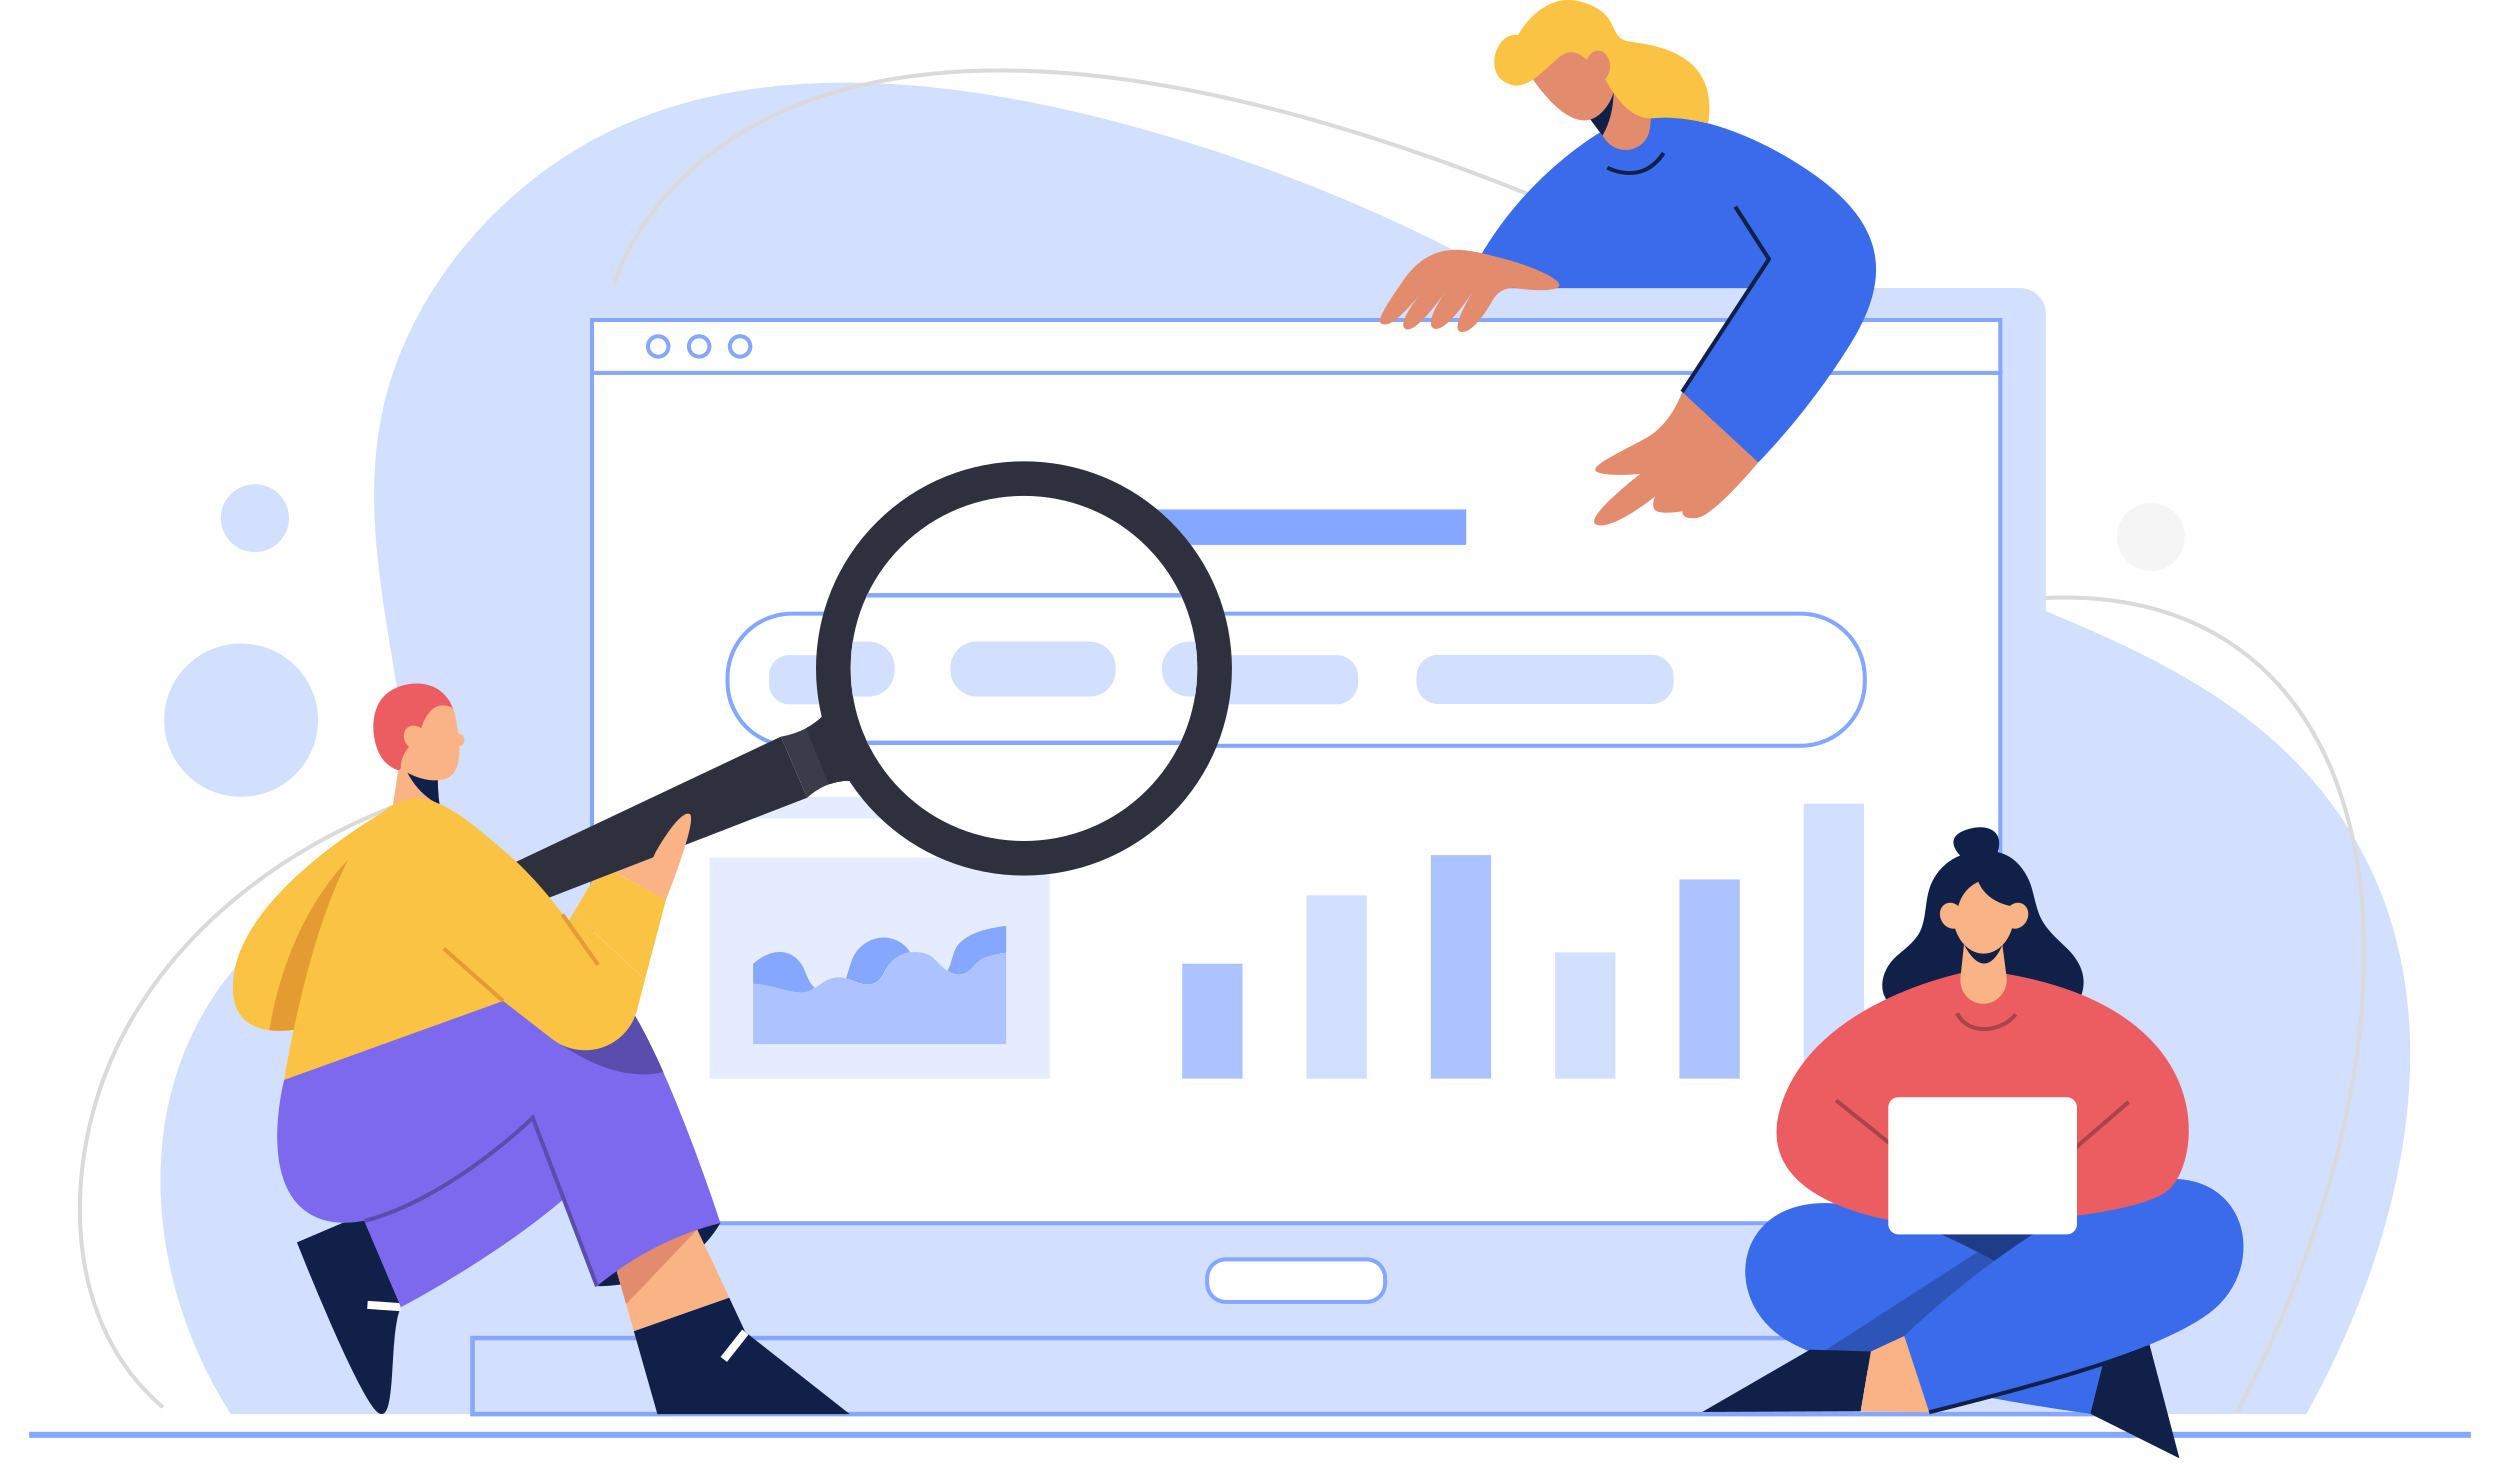 <svg width="600" height="353" viewBox="0 0 600 353" fill="none" xmlns="http://www.w3.org/2000/svg">
<path d="M536.111 170.116C512.536 153.199 484.286 145.013 458.278 132.759C433.264 120.974 415.466 102.04 393.087 86.436C356.519 60.941 314.252 41.824 271.238 30.157C227.742 18.36 174.609 11.825 134.961 37.976C115.46 50.837 99.59 70.785 93.123 93.312C85.428 120.117 92.958 147.505 96.649 174.291C99.648 196.058 85.617 208.066 69.086 220.435C30.378 249.395 31.453 301.799 55.371 339.358H553.533C583.115 285.98 596.124 213.183 536.111 170.116Z" fill="#D3DFFF"/>
<path d="M57.858 191.23C68.055 191.23 76.322 182.997 76.322 172.84C76.322 162.683 68.055 154.449 57.858 154.449C47.66 154.449 39.394 162.683 39.394 172.84C39.394 182.997 47.66 191.23 57.858 191.23Z" fill="#D3DFFF"/>
<path d="M495.077 108.753C510.151 108.753 522.371 96.582 522.371 81.568C522.371 66.555 510.151 54.383 495.077 54.383C480.004 54.383 467.784 66.555 467.784 81.568C467.784 96.582 480.004 108.753 495.077 108.753Z" fill="white"/>
<path d="M69.257 125.635C69.963 121.191 66.918 117.019 62.456 116.316C57.994 115.613 53.805 118.646 53.099 123.09C52.394 127.534 55.438 131.706 59.9 132.409C64.362 133.112 68.551 130.079 69.257 125.635Z" fill="#D3DFFF"/>
<path d="M519.357 136.407C523.53 134.685 525.512 129.919 523.784 125.763C522.055 121.606 517.27 119.632 513.097 121.354C508.923 123.075 506.941 127.841 508.67 131.998C510.399 136.154 515.183 138.128 519.357 136.407Z" fill="#F6F5F5"/>
<path d="M38.774 338.094C15.084 317.963 14.867 282.74 25.16 256.763C36.621 227.838 63.485 204.029 98.866 191.44C99.725 191.136 100.585 190.835 101.445 190.536L101.764 191.452C100.906 191.749 100.048 192.049 99.192 192.352C64.076 204.847 37.422 228.454 26.064 257.119C15.897 282.776 16.079 317.537 39.406 337.358L38.774 338.094Z" fill="#DADADA"/>
<path d="M537.391 339.221L536.527 338.778C554.022 304.905 564.386 270.745 566.495 239.992C568.575 209.674 562.536 184.667 549.032 167.675C536.778 152.255 512.393 136.294 465.81 147.821L465.576 146.882C512.658 135.231 537.362 151.432 549.794 167.074C563.451 184.257 569.561 209.495 567.464 240.058C565.346 270.942 554.947 305.232 537.391 339.221Z" fill="#DADADA"/>
<path d="M147.897 68.425L146.956 68.184C147.021 67.93 148.619 61.864 153.959 53.843C158.879 46.454 168.038 35.993 183.736 28.113C201.713 19.089 224.341 15.261 250.99 16.733C284.337 18.576 324.103 28.774 369.182 47.046L368.816 47.942C323.836 29.712 284.175 19.536 250.936 17.699C224.455 16.234 201.996 20.03 184.173 28.978C168.665 36.762 159.623 47.087 154.768 54.378C149.518 62.263 147.913 68.364 147.897 68.425Z" fill="#DADADA"/>
<path d="M137.328 69.137H484.828C486.468 69.137 488.04 69.785 489.199 70.94C490.358 72.094 491.009 73.66 491.009 75.293V318.821C491.009 320.454 490.358 322.02 489.199 323.174C488.04 324.329 486.468 324.977 484.828 324.977H137.328C135.689 324.977 134.117 324.329 132.958 323.174C131.799 322.02 131.148 320.454 131.148 318.821V75.293C131.148 74.484 131.308 73.684 131.618 72.937C131.929 72.19 132.384 71.511 132.958 70.94C133.532 70.368 134.213 69.915 134.963 69.605C135.713 69.296 136.517 69.137 137.328 69.137Z" fill="#D3DFFF"/>
<path d="M480.077 89.491H142.078V293.574H480.077V89.491Z" fill="white"/>
<path d="M480.562 294.057H141.592V89.007H480.562L480.562 294.057ZM142.564 293.089H479.591V89.975H142.564V293.089Z" fill="#86A7FF"/>
<path d="M480.077 76.801H142.078V89.491H480.077V76.801Z" fill="white"/>
<path d="M480.562 89.975H141.592V76.317H480.562L480.562 89.975ZM142.564 89.007H479.591V77.285H142.564V89.007Z" fill="#86A7FF"/>
<path d="M157.966 86.078C157.384 86.078 156.815 85.906 156.331 85.584C155.847 85.261 155.47 84.803 155.247 84.268C155.024 83.732 154.966 83.142 155.08 82.574C155.193 82.005 155.474 81.483 155.885 81.073C156.297 80.662 156.822 80.383 157.393 80.27C157.964 80.157 158.555 80.215 159.093 80.437C159.631 80.659 160.091 81.035 160.414 81.517C160.738 81.999 160.91 82.566 160.91 83.146C160.909 83.923 160.599 84.669 160.047 85.218C159.495 85.768 158.747 86.077 157.966 86.078ZM157.966 81.182C157.576 81.182 157.195 81.297 156.871 81.513C156.547 81.729 156.294 82.036 156.145 82.394C155.996 82.753 155.957 83.148 156.033 83.529C156.109 83.91 156.297 84.26 156.573 84.535C156.848 84.809 157.2 84.996 157.582 85.072C157.965 85.148 158.361 85.109 158.721 84.96C159.082 84.812 159.39 84.56 159.606 84.237C159.823 83.914 159.939 83.534 159.939 83.146C159.938 82.625 159.73 82.126 159.36 81.758C158.991 81.389 158.489 81.182 157.966 81.182Z" fill="#86A7FF"/>
<path d="M167.797 86.078C167.215 86.078 166.646 85.906 166.161 85.584C165.677 85.262 165.3 84.804 165.077 84.268C164.854 83.732 164.796 83.143 164.909 82.574C165.023 82.005 165.303 81.483 165.715 81.073C166.127 80.663 166.651 80.383 167.222 80.27C167.793 80.157 168.385 80.215 168.923 80.437C169.461 80.659 169.921 81.035 170.244 81.517C170.568 81.999 170.74 82.566 170.74 83.146C170.739 83.923 170.429 84.668 169.877 85.218C169.325 85.768 168.577 86.077 167.797 86.078ZM167.797 81.182C167.407 81.182 167.026 81.297 166.701 81.513C166.377 81.728 166.124 82.035 165.975 82.394C165.826 82.753 165.787 83.148 165.863 83.529C165.939 83.91 166.127 84.26 166.402 84.534C166.678 84.809 167.029 84.996 167.412 85.072C167.794 85.148 168.191 85.109 168.551 84.96C168.911 84.812 169.219 84.56 169.436 84.237C169.653 83.914 169.769 83.534 169.769 83.146C169.768 82.625 169.56 82.126 169.191 81.758C168.821 81.39 168.32 81.183 167.797 81.182Z" fill="#86A7FF"/>
<path d="M177.628 86.078C177.045 86.078 176.476 85.906 175.992 85.584C175.508 85.262 175.131 84.804 174.908 84.268C174.685 83.732 174.627 83.143 174.74 82.574C174.854 82.005 175.134 81.483 175.546 81.073C175.957 80.663 176.482 80.383 177.053 80.27C177.624 80.157 178.216 80.215 178.754 80.437C179.292 80.659 179.752 81.035 180.075 81.517C180.398 81.999 180.571 82.566 180.571 83.146C180.57 83.923 180.26 84.668 179.708 85.218C179.156 85.768 178.408 86.077 177.628 86.078ZM177.628 81.182C177.238 81.182 176.856 81.297 176.532 81.513C176.208 81.728 175.955 82.035 175.806 82.394C175.656 82.753 175.617 83.148 175.693 83.529C175.769 83.91 175.957 84.26 176.233 84.534C176.509 84.809 176.86 84.996 177.242 85.072C177.625 85.148 178.021 85.109 178.382 84.96C178.742 84.812 179.05 84.56 179.267 84.237C179.483 83.914 179.599 83.534 179.599 83.146C179.599 82.625 179.391 82.126 179.021 81.758C178.652 81.39 178.15 81.183 177.628 81.182Z" fill="#86A7FF"/>
<path d="M508.75 321.135H113.405V339.396H508.75V321.135Z" fill="#D3DFFF"/>
<path d="M509.296 339.94H112.859V320.592H509.296V339.94ZM113.949 338.853H508.205V321.679H113.95L113.949 338.853Z" fill="#86A7FF"/>
<path d="M328.483 302.246H293.672C291.49 302.246 289.722 304.007 289.722 306.179V308.528C289.722 310.701 291.49 312.462 293.672 312.462H328.483C330.665 312.462 332.433 310.701 332.433 308.528V306.179C332.433 304.007 330.665 302.246 328.483 302.246Z" fill="white"/>
<path d="M327.945 312.946H294.21C292.892 312.944 291.627 312.422 290.695 311.493C289.763 310.565 289.238 309.305 289.237 307.992V306.716C289.238 305.403 289.763 304.143 290.695 303.215C291.627 302.286 292.892 301.763 294.21 301.762H327.945C329.264 301.763 330.528 302.286 331.461 303.215C332.393 304.143 332.918 305.403 332.919 306.716V307.992C332.918 309.305 332.393 310.565 331.461 311.493C330.528 312.422 329.264 312.944 327.945 312.946ZM294.21 302.73C293.149 302.731 292.132 303.151 291.382 303.899C290.632 304.646 290.209 305.659 290.208 306.716V307.992C290.209 309.049 290.632 310.062 291.382 310.809C292.132 311.557 293.149 311.977 294.21 311.978H327.945C329.006 311.977 330.023 311.556 330.774 310.809C331.524 310.062 331.946 309.049 331.947 307.992V306.716C331.946 305.659 331.524 304.646 330.774 303.899C330.023 303.151 329.006 302.731 327.945 302.73H294.21Z" fill="#86A7FF"/>
<path d="M432.162 179.47H189.993C185.785 179.465 181.751 177.798 178.775 174.834C175.8 171.871 174.126 167.853 174.122 163.661V162.605C174.126 158.414 175.8 154.396 178.775 151.432C181.751 148.469 185.785 146.802 189.993 146.797H432.162C436.37 146.801 440.404 148.468 443.38 151.432C446.355 154.396 448.029 158.414 448.034 162.605V163.661C448.029 167.853 446.355 171.871 443.38 174.834C440.404 177.798 436.37 179.465 432.162 179.47ZM189.993 147.765C186.043 147.77 182.255 149.335 179.462 152.117C176.669 154.899 175.098 158.671 175.093 162.605V163.661C175.098 167.596 176.669 171.368 179.462 174.15C182.255 176.932 186.043 178.497 189.993 178.501H432.162C436.112 178.497 439.9 176.932 442.693 174.15C445.486 171.368 447.057 167.596 447.062 163.661V162.605C447.057 158.671 445.486 154.899 442.693 152.117C439.9 149.335 436.112 147.77 432.162 147.765H189.993Z" fill="#86A7FF"/>
<path d="M218.741 157.227H189.458C186.76 157.227 184.573 159.406 184.573 162.093V164.174C184.573 166.861 186.76 169.04 189.458 169.04H218.741C221.44 169.04 223.627 166.861 223.627 164.174V162.093C223.627 159.406 221.44 157.227 218.741 157.227Z" fill="#D3DFFF"/>
<path d="M266.188 157.227H240.59C237.856 157.227 235.64 159.435 235.64 162.158V164.109C235.64 166.832 237.856 169.04 240.59 169.04H266.188C268.922 169.04 271.139 166.832 271.139 164.109V162.158C271.139 159.435 268.922 157.227 266.188 157.227Z" fill="#D3DFFF"/>
<path d="M320.742 157.227H286.251C283.369 157.227 281.033 159.554 281.033 162.425V163.842C281.033 166.713 283.369 169.04 286.251 169.04H320.742C323.624 169.04 325.96 166.713 325.96 163.842V162.425C325.96 159.554 323.624 157.227 320.742 157.227Z" fill="#D3DFFF"/>
<path d="M396.435 157.163H345.183C342.301 157.163 339.964 159.49 339.964 162.36V163.778C339.964 166.648 342.301 168.975 345.183 168.975H396.435C399.317 168.975 401.653 166.648 401.653 163.778V162.36C401.653 159.49 399.317 157.163 396.435 157.163Z" fill="#D3DFFF"/>
<path d="M351.892 122.266H270.263V130.78H351.892V122.266Z" fill="#86A7FF"/>
<path d="M298.2 231.295H283.736V258.88H298.2V231.295Z" fill="#ADC3FF"/>
<path d="M328.032 214.886H313.568V258.88H328.032V214.886Z" fill="#D3DFFF"/>
<path d="M357.865 205.226H343.401V258.88H357.865V205.226Z" fill="#ADC3FF"/>
<path d="M387.696 228.573H373.232V258.88H387.696V228.573Z" fill="#D3DFFF"/>
<path d="M417.529 211.065H403.065V258.88H417.529V211.065Z" fill="#ADC3FF"/>
<path d="M447.361 192.901H432.897V258.88H447.361V192.901Z" fill="#D3DFFF"/>
<path d="M251.931 191.225H170.301V196.416H251.931V191.225Z" fill="#E5ECFF"/>
<path d="M251.931 205.799H170.301V258.88H251.931V205.799Z" fill="#E5ECFF"/>
<path d="M214.815 225.53C211.74 224.321 208.579 225.271 206.323 227.468C204.267 229.47 203.977 232.299 203.009 234.824C205.008 235.368 206.806 236.547 208.985 236.208C211.816 235.769 211.89 233.139 213.495 231.347C214.869 229.811 216.515 228.822 218.482 228.559C217.638 227.32 216.607 226.235 214.815 225.53Z" fill="#86A7FF"/>
<path d="M237.934 222.777C235.15 223.38 232.226 224.366 230.239 226.387C228.532 228.125 228.593 231.149 227.353 232.977C228.754 233.906 230.331 234.339 231.866 233.513C233.369 232.704 234.282 230.884 235.902 230.09C237.204 229.451 239.076 229.049 240.493 228.796C240.819 228.738 241.153 228.701 241.484 228.656V222.204C240.292 222.335 239.107 222.526 237.934 222.777Z" fill="#86A7FF"/>
<path d="M240.492 228.796C239.075 229.049 237.204 229.452 235.901 230.09C234.281 230.884 233.368 232.704 231.865 233.513C230.33 234.339 228.753 233.906 227.352 232.977C226.793 232.6 226.27 232.171 225.792 231.696C223.876 229.815 223.277 228.752 220.247 228.508C219.658 228.462 219.066 228.479 218.481 228.559C216.514 228.823 214.868 229.812 213.494 231.347C211.89 233.139 211.815 235.769 208.984 236.209C206.806 236.547 205.008 235.368 203.009 234.825C202.191 234.581 201.331 234.509 200.484 234.612C198.376 234.901 197.041 236.161 195.572 237.117C194.548 237.783 193.46 238.302 191.996 238.238C188.727 238.095 184.513 236.219 180.748 236.099V250.596H241.482V228.656C241.152 228.701 240.818 228.738 240.492 228.796Z" fill="#ADC3FF"/>
<path d="M195.573 237.117C195.33 236.908 195.106 236.68 194.903 236.433C193.4 234.574 193.279 232.215 191.615 230.472C188.376 227.08 183.951 228.422 180.749 231.308V236.099C184.513 236.219 188.728 238.095 191.996 238.238C193.461 238.302 194.549 237.782 195.573 237.117Z" fill="#86A7FF"/>
<path d="M107.877 202.601L92.357 205.631L95.9 182.9L105.443 183.094C105.382 183.494 105.321 183.882 105.284 184.282C104.931 187.337 105.113 190.404 105.503 193.144C105.967 196.369 106.762 199.538 107.877 202.601Z" fill="#F9B384"/>
<path d="M105.503 193.145C99.539 190.344 97.324 184.464 97.324 184.464L105.284 184.282C104.931 187.337 105.114 190.404 105.503 193.145Z" fill="#102048"/>
<path d="M108.786 169.964C109.395 172.086 112.843 185.523 106.554 187.038C100.265 188.554 93.773 182.795 93.773 182.795L95.904 169.863L105.033 167.135L108.786 169.964Z" fill="#F9B384"/>
<path d="M100.456 177.276C100.456 177.276 102.091 166.529 108.786 169.964C108.547 169.841 108.199 168.768 108.05 168.525C107.381 167.41 106.501 166.436 105.458 165.656C101.648 162.875 95.224 163.886 92.15 167.085C89.125 170.234 89.032 175.831 90.59 179.899C90.842 180.558 91.161 181.188 91.543 181.781C91.892 182.305 92.302 182.785 92.766 183.211C93.164 183.592 96.15 185.937 96.182 184.133C96.259 179.738 100.456 177.276 100.456 177.276Z" fill="#EB5D60"/>
<path d="M101.929 179.737C103.068 178.809 103.055 176.918 101.902 175.513C100.748 174.108 98.889 173.721 97.751 174.649C96.612 175.576 96.624 177.467 97.778 178.872C98.932 180.277 100.79 180.664 101.929 179.737Z" fill="#F9B384"/>
<path d="M110.052 179.131C110.835 179.131 111.47 178.445 111.47 177.599C111.47 176.752 110.835 176.066 110.052 176.066C109.27 176.066 108.635 176.752 108.635 177.599C108.635 178.445 109.27 179.131 110.052 179.131Z" fill="#F9B384"/>
<path d="M89.716 290.29L71.255 298.171C71.255 298.171 86.47 336.764 90.933 339.189C95.397 341.613 93.165 320.194 96.208 313.729L100.063 298.575L89.716 290.29Z" fill="#102048"/>
<path d="M88.262 312.209L88.127 314.141L96.141 314.696L96.275 312.764L88.262 312.209Z" fill="white"/>
<path d="M85.05 287.461L96.208 313.729C96.208 313.729 139.622 291.099 150.375 270.489L133.333 248.262L85.05 287.461Z" fill="#7D69ED"/>
<path d="M143.274 308.678C143.274 308.678 163.561 309.487 172.893 293.523L152.2 290.492L143.274 308.678Z" fill="#102048"/>
<path d="M175.007 311.436L152.12 319.489L150.274 312.985L146.921 301.205L165.998 292.213L167.339 295.078L175.007 311.436Z" fill="#F9B384"/>
<path d="M203.933 339.39L178.878 319.69L175.01 311.44L152.122 319.485L157.779 339.39H203.933Z" fill="#102048"/>
<path d="M178.113 319.095L172.94 325.662L174.469 326.857L179.642 320.29L178.113 319.095Z" fill="white"/>
<path d="M167.339 295.078L150.274 312.985L146.921 301.205L165.998 292.213L167.339 295.078Z" fill="#E28B6D"/>
<path d="M172.897 293.52C162.11 296.23 152.237 301.283 143.277 308.677L127.853 268.267C127.853 268.267 96.736 297.808 78.155 292.92C60.497 288.274 68.204 259.169 68.204 259.169C92.45 242.26 131.021 219.552 147.921 237.536C148 237.605 148.075 237.68 148.145 237.759C151.604 241.543 155.511 249.025 159.184 257.311C166.513 273.814 172.897 293.52 172.897 293.52Z" fill="#7D69ED"/>
<path d="M159.185 257.31C142.373 261.249 125.075 242.646 125.075 242.646L142.451 236.964L147.922 237.535C148.001 237.605 148.076 237.679 148.146 237.758C151.606 241.542 155.512 249.024 159.185 257.31Z" fill="#5B4DAD"/>
<path d="M142.823 308.85L127.661 269.124C124.373 272.236 106.483 288.539 87.621 293.491L87.374 292.556C107.904 287.166 127.317 268.116 127.511 267.924L128.042 267.398L143.73 308.506L142.823 308.85Z" fill="#5B4DAD"/>
<path d="M93.209 194.163L86.397 216.096L77.233 245.598C77.233 245.598 70.547 247.989 64.648 247.243C59.439 246.585 54.842 243.468 56.086 234.051C58.827 213.289 93.209 194.163 93.209 194.163Z" fill="#FBC343"/>
<path d="M86.397 216.096L77.233 245.598C77.233 245.598 70.547 247.989 64.648 247.244C69.595 216.957 85.96 204.056 85.96 204.056L86.397 216.096Z" fill="#E49B31"/>
<path d="M159.856 215.873L154.783 235.116L137.66 219.029L144.453 207.685L153.636 212.563L159.856 215.873Z" fill="#FBC343"/>
<path d="M144.491 207.705L150.99 197.36L164.119 191.786L159.817 215.912L144.491 207.705Z" fill="#F9B384"/>
<path d="M208.281 187.91C204.831 187.087 201.721 187.223 198.913 188.249C196.992 188.968 195.232 190.057 193.733 191.453L187.387 176.798C189.492 176.45 191.528 175.774 193.422 174.795C196.113 173.381 198.372 171.271 199.962 168.687L208.281 187.91Z" fill="#3A3C4A"/>
<path d="M193.748 191.44L187.407 176.79L93.982 220.961L97.359 228.762L193.748 191.44Z" fill="#2E303D"/>
<path d="M208.281 187.91C204.831 187.087 201.721 187.223 198.913 188.249L193.422 174.795C196.113 173.381 198.373 171.271 199.962 168.687L208.281 187.91Z" fill="#2E303D"/>
<path d="M281.044 195.577C300.534 176.164 300.534 144.69 281.044 125.277C261.553 105.864 229.952 105.864 210.462 125.277C190.971 144.69 190.971 176.164 210.462 195.577C229.952 214.989 261.553 214.989 281.044 195.577Z" fill="#2E303D"/>
<path d="M275.155 189.711C291.393 173.538 291.393 147.316 275.155 131.142C258.916 114.969 232.589 114.969 216.351 131.142C200.112 147.316 200.112 173.538 216.351 189.711C232.589 205.884 258.916 205.884 275.155 189.711Z" fill="white"/>
<path d="M207.847 143.409H283.648C283.483 143.047 283.32 142.683 283.147 142.328H208.365C208.19 142.687 208.012 143.045 207.847 143.409Z" fill="#86A7FF"/>
<path d="M283.523 177.737H207.993C208.16 178.099 208.322 178.464 208.498 178.818H282.998C283.177 178.461 283.355 178.101 283.523 177.737Z" fill="#86A7FF"/>
<path d="M214.7 160.993V160.152C214.696 158.516 214.041 156.948 212.879 155.791C211.717 154.634 210.143 153.982 208.5 153.977H204.686C203.987 158.348 204 162.803 204.725 167.17H208.5C210.144 167.165 211.718 166.513 212.879 165.355C214.041 164.198 214.696 162.63 214.7 160.993Z" fill="#D3DFFF"/>
<path d="M234.4 153.975H261.482C262.307 153.975 263.124 154.137 263.886 154.452C264.649 154.766 265.341 155.227 265.925 155.808C266.508 156.389 266.971 157.079 267.287 157.838C267.602 158.598 267.765 159.411 267.765 160.233V160.911C267.765 162.57 267.103 164.162 265.925 165.335C264.746 166.509 263.148 167.168 261.482 167.168H234.4C232.734 167.168 231.136 166.509 229.958 165.336C228.78 164.162 228.118 162.57 228.118 160.911V160.233C228.118 158.574 228.78 156.982 229.958 155.808C231.136 154.635 232.734 153.976 234.4 153.976V153.975Z" fill="#D3DFFF"/>
<path d="M286.834 153.977H285.438C283.681 153.977 281.997 154.672 280.755 155.909C279.513 157.146 278.815 158.824 278.815 160.573C278.815 162.323 279.513 164 280.755 165.237C281.997 166.475 283.681 167.17 285.438 167.17H286.771C287.504 162.804 287.525 158.349 286.834 153.977Z" fill="#D3DFFF"/>
<path d="M159.856 215.874L153.637 212.563L157.427 204.365C157.427 204.365 162.704 194.87 165.337 195.276C167.971 195.673 159.856 215.874 159.856 215.874Z" fill="#F9B384"/>
<path d="M137.664 219.028L136.372 221.186C133.804 217.67 128.144 210.177 121.022 204.225C114.619 198.879 105.932 190.562 98.349 191.714C78.046 194.78 68.207 259.169 68.207 259.169L120.742 240.229L132.51 249.361C135.07 251.347 138.289 252.297 141.522 252.019C144.172 251.792 146.686 250.751 148.718 249.042C150.75 247.332 152.2 245.037 152.869 242.473L154.785 235.12L137.664 219.028Z" fill="#FBC343"/>
<path d="M106.811 227.287L106.167 228.011L120.42 240.593L121.064 239.868L106.811 227.287Z" fill="#E49B31"/>
<path d="M135.351 219.183L134.558 219.741L143.143 231.84L143.936 231.282L135.351 219.183Z" fill="#E49B31"/>
<path d="M403.712 94.066C403.712 94.066 401.255 101.727 395.058 105.133C388.861 108.539 380.634 112.157 383.411 113.327C386.189 114.498 393.615 113.753 393.615 113.753C393.615 113.753 379.245 124.82 383.305 125.991C387.365 127.161 397.194 119.18 397.194 119.18C397.194 119.18 395.859 122.16 397.889 122.799C399.919 123.437 403.819 122.692 403.819 122.692C403.819 122.692 403.284 124.821 407.345 124.289C411.405 123.757 421.983 110.987 421.983 110.987L422.731 99.281L403.712 94.066Z" fill="#E28B6D"/>
<path d="M391.211 28.299C391.211 28.299 407.238 24.149 431.278 39.154C452.912 52.657 454.357 65.971 444.1 82.572C433.843 99.173 421.983 110.986 421.983 110.986L403.712 94.065L419.739 69.163L391.211 28.299Z" fill="#3A6BEA"/>
<path d="M385.549 30.853C385.549 30.853 362.898 42.985 351.358 69.164H430.424L408.629 34.685L385.549 30.853Z" fill="#3A6BEA"/>
<path d="M363.245 69.057C363.245 69.057 371.018 70.414 373.742 69.057C376.466 67.701 367.812 63.79 360.359 61.954C352.905 60.118 344.172 56.846 336.96 67.062C329.747 77.278 330.469 77.997 332.793 77.837C335.116 77.677 340.646 70.813 340.646 70.813C340.646 70.813 334.716 78.236 337.521 79.034C340.325 79.832 347.056 69.696 347.056 69.696C347.056 69.696 341.286 77.917 344.251 78.874C347.216 79.831 353.627 69.775 353.627 69.775C353.627 69.775 347.136 79.911 351.062 79.672C353.617 79.516 356.545 75.069 358.279 71.981C358.77 71.097 359.489 70.361 360.362 69.847C361.235 69.332 362.229 69.06 363.243 69.057L363.245 69.057Z" fill="#E28B6D"/>
<path d="M391.08 41.999C389.15 41.977 387.25 41.518 385.524 40.657L385.998 39.812C386.319 39.989 393.927 44.084 398.836 36.465L399.655 36.987C397.103 40.948 393.831 41.999 391.08 41.999Z" fill="#102048"/>
<path d="M404.119 94.329L403.305 93.801L423.974 62.172L416.046 49.852L416.864 49.33L425.132 62.176L404.119 94.329Z" fill="#102048"/>
<path d="M395.741 31.86C394.436 36.489 388.217 37.462 385.352 33.593L384.588 32.568L379.654 25.91L384.737 19.325L385.225 18.691L386.381 19.547L387.22 20.17L396.102 26.787C396.282 28.837 396.123 30.507 395.741 31.86Z" fill="#E28B6D"/>
<path d="M384.588 32.568L379.654 25.91L384.737 19.325L386.381 19.547L387.167 19.653C387.167 19.653 387.188 19.833 387.22 20.171C387.347 21.883 387.517 27.548 384.588 32.568Z" fill="#102048"/>
<path d="M365.593 15.428C365.593 15.428 376.598 35.114 384.517 26.878C390.531 20.625 386.286 11.994 386.286 11.994L380.449 6.357L367.451 10.233L365.593 15.428Z" fill="#E28B6D"/>
<path d="M382.572 16.397C382.572 16.397 378.858 10.518 374.811 13.292C370.765 16.067 366.012 23.532 360.463 19.216C356.601 16.212 359.225 7.678 364.333 8.404C364.333 8.404 369.971 -2.363 379.654 0.477C389.337 3.318 385.623 9.065 390.796 9.924C395.969 10.782 412.721 11.98 409.936 29.618C409.936 29.618 402.769 27.712 396.786 28.378C389.308 29.21 384.252 16.926 384.252 16.926C383.766 17.058 382.572 16.397 382.572 16.397Z" fill="#FBC343"/>
<path d="M383.501 19.7C385.112 19.7 386.419 18.015 386.419 15.935C386.419 13.855 385.112 12.17 383.501 12.17C381.889 12.17 380.582 13.855 380.582 15.935C380.582 18.015 381.889 19.7 383.501 19.7Z" fill="#E28B6D"/>
<g filter="url(#filter0_d_343_11940)">
<path d="M593 338.633H7V340.085H593V338.633Z" fill="#86A7FF"/>
</g>
<path d="M497.034 286.328H456.947V309.558H497.034V286.328Z" fill="#1F3C88"/>
<path d="M501.699 339.314L523.058 350L515.793 322.331L506.398 320.533L496.561 324.034L501.699 339.314Z" fill="#102048"/>
<path d="M506.403 320.534L501.699 339.312C501.699 339.312 481.417 336.65 461.544 332.256C452.38 330.243 443.303 327.852 436.345 325.18C432.682 323.777 429.601 322.296 427.405 320.757C411.963 309.916 417.473 284.954 443.663 289.222C453.809 290.877 464.751 295.378 474.625 300.479C479.124 302.793 483.39 305.241 487.258 307.593C498.55 314.446 506.403 320.534 506.403 320.534Z" fill="#3A6BEA"/>
<path opacity="0.3" d="M487.258 307.593L461.544 332.256C452.38 330.243 443.303 327.852 436.345 325.18L474.624 300.48C479.124 302.793 483.39 305.241 487.258 307.593Z" fill="#102048"/>
<path d="M434.377 323.928L408.52 338.879L446.572 338.722L449.015 324.353L434.377 323.928Z" fill="#102048"/>
<path d="M457.028 320.629L449.015 324.353L446.572 338.722L447.092 338.72L463.012 338.933L468.567 332.016L457.028 320.629Z" fill="#F9B384"/>
<path d="M457.028 320.629C457.028 320.629 487.372 291.045 513.656 284.021C538.024 277.51 545.282 301.899 531.606 314.031C517.93 326.163 463.012 338.933 463.012 338.933L457.028 320.629Z" fill="#3A6BEA"/>
<path d="M463.13 339.401L462.893 338.464C481.738 333.724 501.103 328.578 515.076 323.063L515.435 323.963C501.41 329.497 482.008 334.653 463.13 339.401Z" fill="#102048"/>
<path d="M475.364 204.256C472.634 204.478 470.059 205.147 467.787 206.757C465.903 208.113 464.422 209.953 463.504 212.08C462.056 215.366 462.392 219.034 461.28 222.4C460.211 225.641 457.593 227.312 455.155 229.479C452.808 231.564 451.119 235.013 451.956 238.18C452.193 239.058 452.612 239.876 453.186 240.583C453.622 241.126 454.952 242.691 455.701 242.695L496.973 242.877C496.973 242.877 504.642 235.722 495.816 227.356C493.366 225.034 490.623 222.647 489.377 219.386C488.607 217.37 488.221 215.246 487.641 213.178C486.902 210.541 485.273 207.849 483.075 206.174C480.862 204.488 478.088 204.034 475.364 204.256Z" fill="#102048"/>
<path d="M471.894 206.742C471.894 206.742 465.015 201.528 471.833 199.163C477.048 197.355 481.938 199.406 478.834 206.136L471.894 206.742Z" fill="#102048"/>
<path d="M473.696 232.887C473.696 232.887 434.911 239.432 427.218 266.09C419.526 292.747 466.341 294.474 466.341 294.474C466.341 294.474 512.321 292.907 520.495 285.564C528.67 278.221 532.836 241.028 478.185 233.206L473.696 232.887Z" fill="#EB5D60"/>
<path d="M476.196 247.467C475.945 247.467 475.694 247.457 475.444 247.437C472.657 247.211 470.45 245.776 469.229 243.396L470.095 242.955C471.156 245.025 473.084 246.275 475.523 246.471C478.511 246.722 481.732 245.339 483.362 243.131L484.144 243.704C482.462 245.983 479.278 247.467 476.196 247.467Z" fill="#AB4446"/>
<path d="M440.976 263.694L440.365 264.447L460.652 280.781L461.262 280.028L440.976 263.694Z" fill="#AB4446"/>
<path d="M510.559 264.099L492.066 280.042L492.702 280.773L511.195 264.83L510.559 264.099Z" fill="#AB4446"/>
<path d="M496.018 263.324H455.649C454.292 263.324 453.192 264.419 453.192 265.771V293.812C453.192 295.163 454.292 296.259 455.649 296.259H496.018C497.375 296.259 498.475 295.163 498.475 293.812V265.771C498.475 264.419 497.375 263.324 496.018 263.324Z" fill="white"/>
<path d="M471.568 224.631L470.513 234.633C470.411 235.571 470.543 236.52 470.896 237.395C471.249 238.271 471.814 239.046 472.539 239.653C473.502 240.456 474.716 240.899 475.972 240.907C477.228 240.915 478.447 240.487 479.42 239.696L479.512 239.621C480.273 239 480.862 238.195 481.223 237.284C481.584 236.372 481.705 235.384 481.575 234.412L480.27 224.453L471.568 224.631Z" fill="#F9B384"/>
<path d="M471.377 226.689C474.451 232.691 477.921 232.812 480.569 226.841L475.121 226.143L471.377 226.689Z" fill="#102048"/>
<path d="M476.053 228.871C480.112 228.871 483.402 224.582 483.402 219.292C483.402 214.002 480.112 209.713 476.053 209.713C471.994 209.713 468.703 214.002 468.703 219.292C468.703 224.582 471.994 228.871 476.053 228.871Z" fill="#F9B384"/>
<path d="M484.616 217.716C484.616 217.716 477.251 217.594 474.816 211.653C474.816 211.653 470.859 213.047 469.824 218.14L467.024 219.11L466.963 211.107L473.173 207.167L478.712 207.288L483.582 211.35L484.616 217.716Z" fill="#102048"/>
<path d="M470.856 218.521C471.676 220.097 471.253 221.936 469.909 222.63C468.566 223.323 466.813 222.608 465.993 221.033C465.172 219.457 465.596 217.618 466.939 216.923C468.282 216.228 470.036 216.946 470.856 218.521Z" fill="#F9B384"/>
<path d="M481.515 218.521C480.695 220.097 481.119 221.936 482.461 222.63C483.804 223.323 485.558 222.608 486.379 221.033C487.199 219.457 486.775 217.618 485.432 216.923C484.089 216.228 482.335 216.946 481.515 218.521Z" fill="#F9B384"/>
<defs>
<filter id="filter0_d_343_11940" x="0" y="336.633" width="600" height="15.452" filterUnits="userSpaceOnUse" color-interpolation-filters="sRGB">
<feFlood flood-opacity="0" result="BackgroundImageFix"/>
<feColorMatrix in="SourceAlpha" type="matrix" values="0 0 0 0 0 0 0 0 0 0 0 0 0 0 0 0 0 0 127 0" result="hardAlpha"/>
<feOffset dy="5"/>
<feGaussianBlur stdDeviation="3.5"/>
<feComposite in2="hardAlpha" operator="out"/>
<feColorMatrix type="matrix" values="0 0 0 0 0 0 0 0 0 0 0 0 0 0 0 0 0 0 0.5 0"/>
<feBlend mode="normal" in2="BackgroundImageFix" result="effect1_dropShadow_343_11940"/>
<feBlend mode="normal" in="SourceGraphic" in2="effect1_dropShadow_343_11940" result="shape"/>
</filter>
</defs>
</svg>
